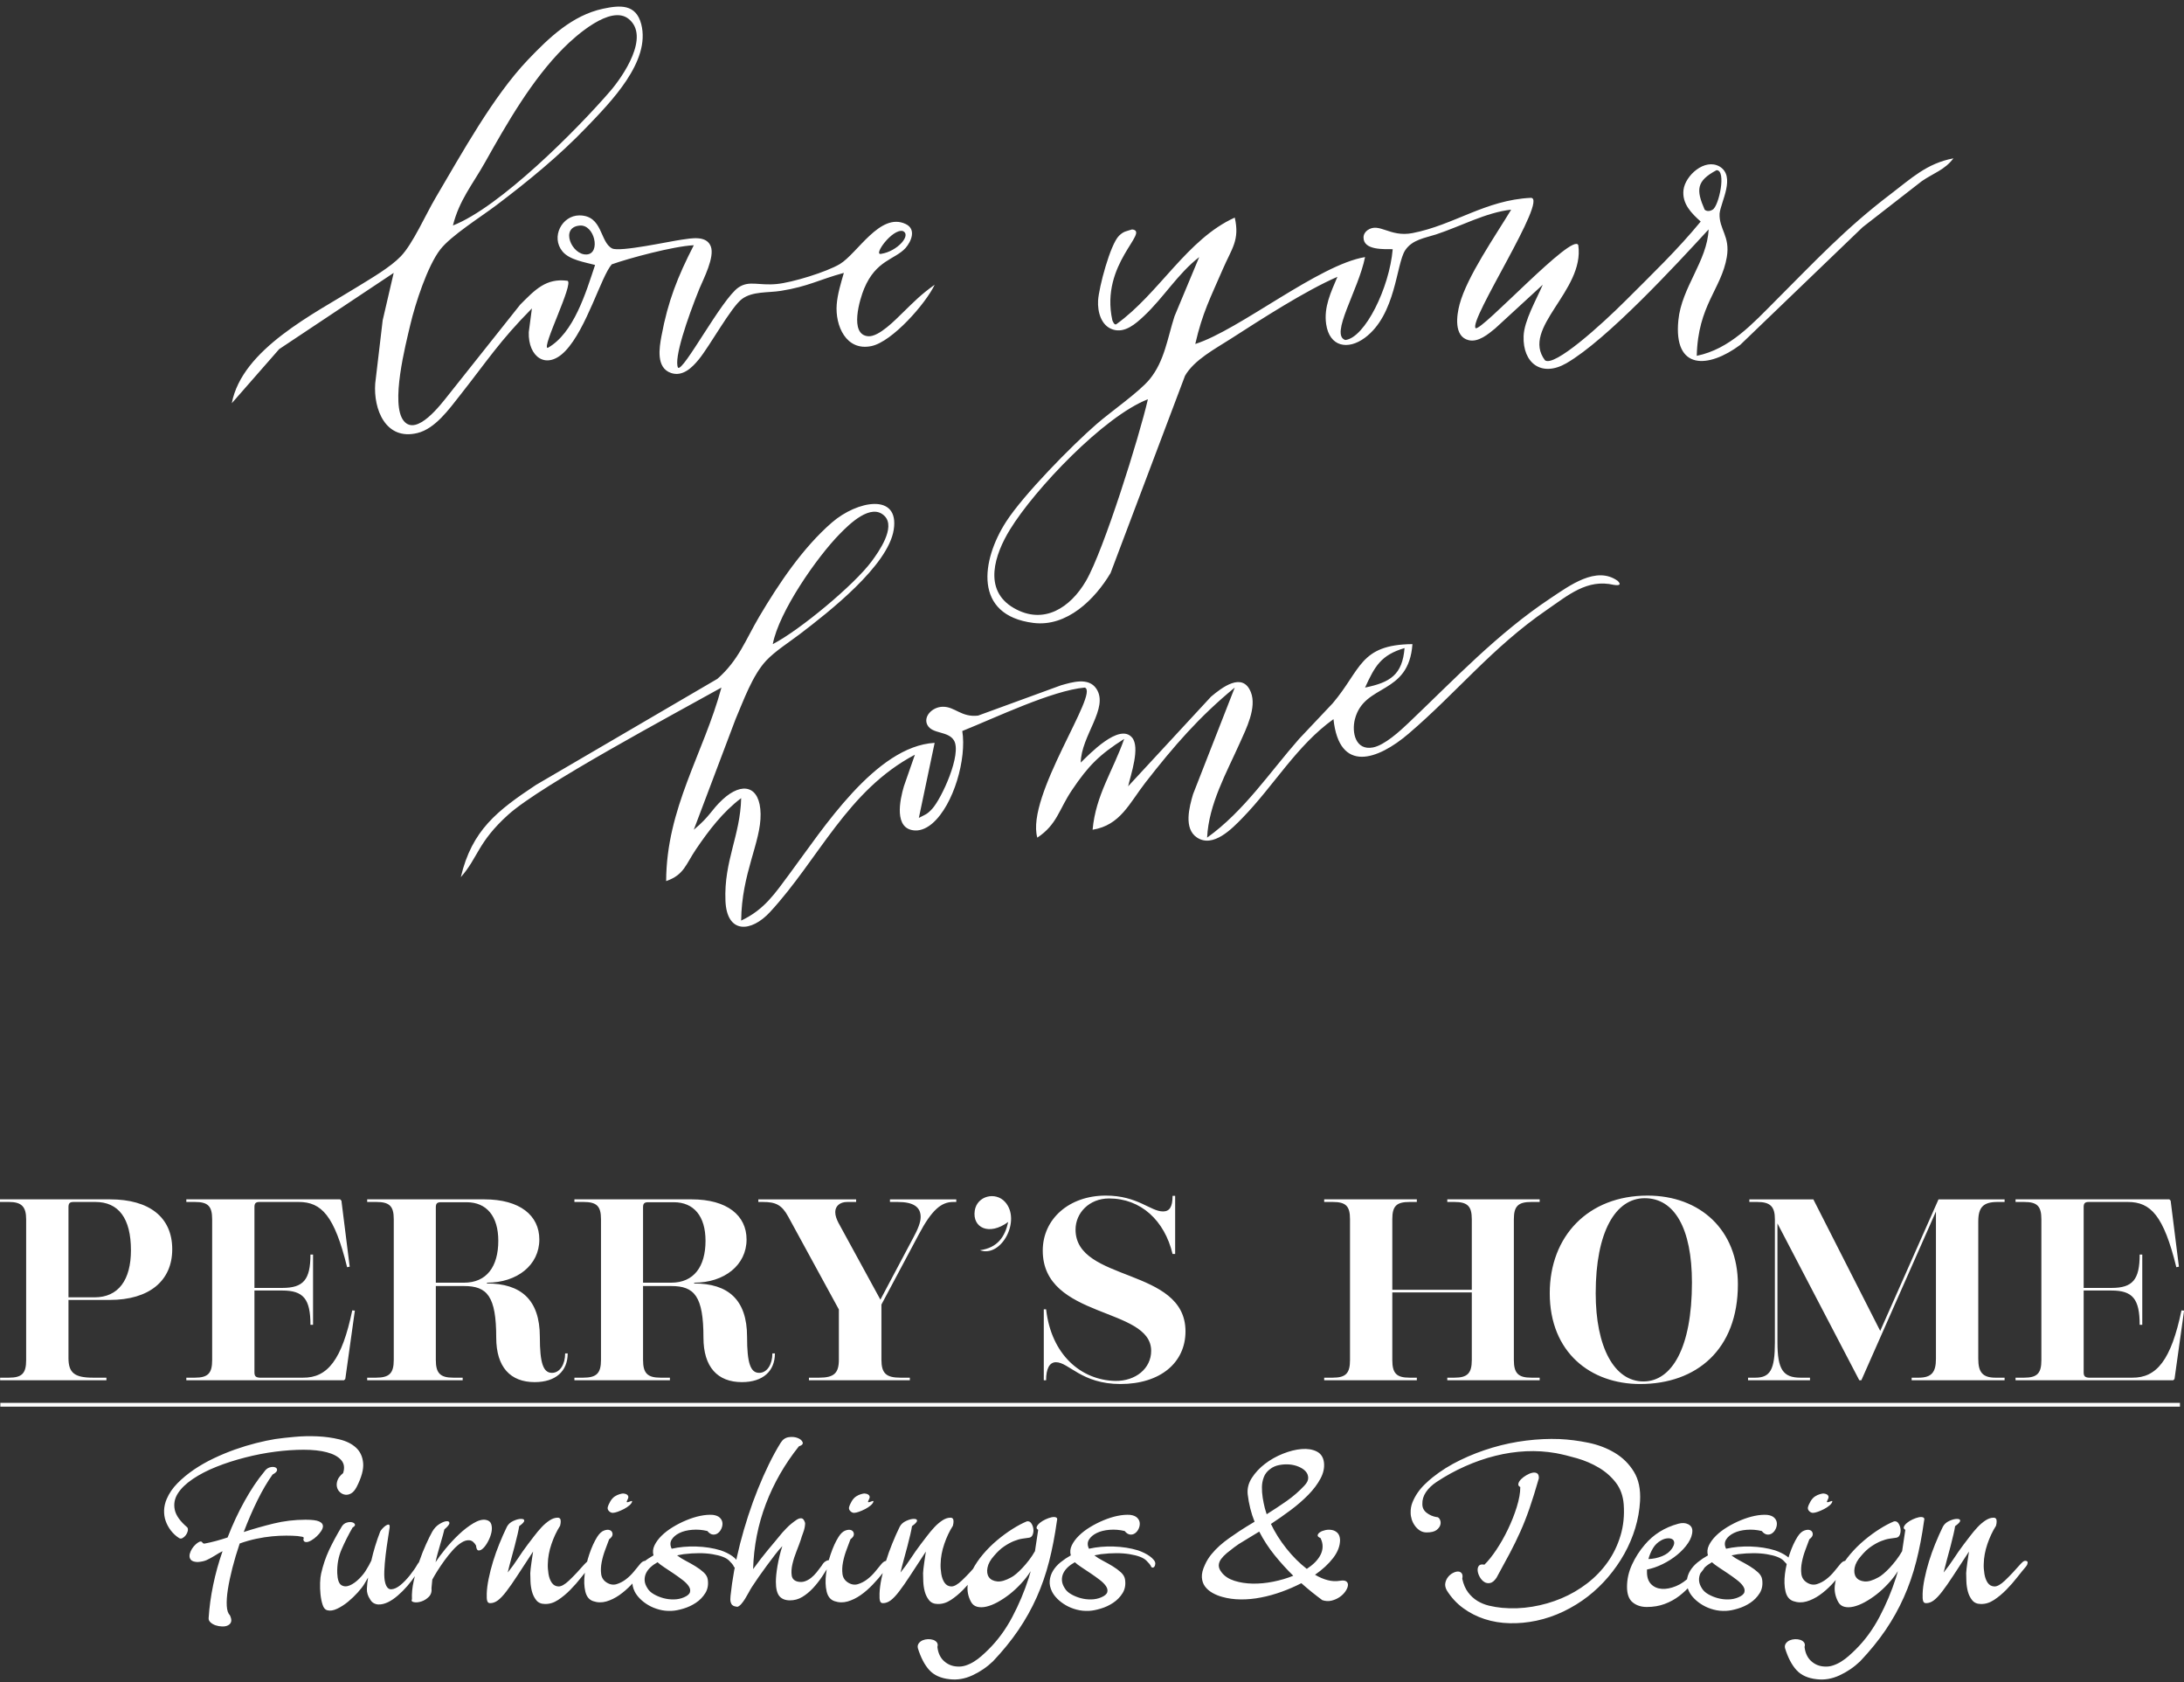 <?xml version="1.0" encoding="UTF-8" standalone="no"?>
<svg
   xmlns:dc="http://purl.org/dc/elements/1.1/"
   xmlns:cc="http://creativecommons.org/ns#"
   xmlns:rdf="http://www.w3.org/1999/02/22-rdf-syntax-ns#"
   xmlns:svg="http://www.w3.org/2000/svg"
   xmlns="http://www.w3.org/2000/svg"
   xmlns:sodipodi="http://sodipodi.sourceforge.net/DTD/sodipodi-0.dtd"
   xmlns:inkscape="http://www.inkscape.org/namespaces/inkscape"
   width="500"
   height="385"
   viewBox="0 0 400.05 308.039"
   id="svg2"
   version="1.1"
   inkscape:version="0.91 r13725"
   sodipodi:docname="logo.svg">
  <rect x="0" y="0" width="400.05" height="308.039" fill="#333333" stroke="none"/>
  <defs
     id="defs7" />
  <sodipodi:namedview
     pagecolor="#ffffff"
     bordercolor="#666666"
     borderopacity="1"
     objecttolerance="10"
     gridtolerance="10"
     guidetolerance="10"
     inkscape:pageopacity="0"
     inkscape:pageshadow="2"
     inkscape:window-width="1920"
     inkscape:window-height="1016"
     id="namedview5"
     showgrid="false"
     inkscape:zoom="2"
     inkscape:cx="254.61888"
     inkscape:cy="183.58399"
     inkscape:window-x="0"
     inkscape:window-y="27"
     inkscape:window-maximized="1"
     inkscape:current-layer="svg2"
     showguides="false"
     inkscape:snap-grids="true"
     units="px" />
  <path
     id="Path"
     style="fill:#ffffff;fill-opacity:1;stroke:none;stroke-opacity:1"
     d="m 37.868,285.702 c 0.431,-0.197 0.928,-0.469 1.494,-0.814 0.221,-0.145 0.449,-0.286 0.683,-0.421 0.235,-0.135 0.476,-0.266 0.721,-0.386 -0.714,2.043 -1.287,4.103 -1.718,6.184 -0.431,2.077 -0.707,4.099 -0.832,6.07 -0.024,0.297 0.093,0.559 0.352,0.794 0.259,0.235 0.573,0.411 0.942,0.535 0.369,0.124 0.766,0.193 1.184,0.204 0.414,0.014 0.77,-0.052 1.066,-0.204 0.297,-0.148 0.49,-0.369 0.576,-0.663 0.086,-0.297 0.007,-0.704 -0.242,-1.222 -0.321,-0.293 -0.507,-0.859 -0.556,-1.698 -0.048,-0.839 0.021,-1.843 0.204,-3.023 0.186,-1.184 0.466,-2.495 0.832,-3.93 0.369,-1.442 0.814,-2.926 1.332,-4.455 1.032,-0.366 2.043,-0.652 3.04,-0.863 1.001,-0.21 1.96,-0.362 2.885,-0.449 0.925,-0.086 1.784,-0.128 2.581,-0.128 0.804,0 1.498,0.024 2.088,0.076 0.369,0.052 0.652,0.093 0.845,0.128 0.2,0.038 0.297,0.117 0.297,0.238 0,0.052 -0.024,0.124 -0.069,0.221 0,0.345 0.183,0.518 0.549,0.518 0.248,0 0.552,-0.104 0.908,-0.314 0.359,-0.207 0.69,-0.459 0.997,-0.752 0.311,-0.293 0.573,-0.607 0.794,-0.939 0.221,-0.335 0.335,-0.638 0.335,-0.911 0,-0.366 -0.235,-0.656 -0.704,-0.863 -0.466,-0.214 -1.291,-0.317 -2.474,-0.317 -2.015,0 -3.972,0.235 -5.87,0.7 -1.894,0.466 -3.716,0.983 -5.462,1.553 0.763,-2.019 1.598,-3.955 2.505,-5.797 0.914,-1.846 1.839,-3.423 2.774,-4.727 0.542,-0.293 0.818,-0.566 0.828,-0.811 0.014,-0.248 -0.107,-0.421 -0.366,-0.518 -0.259,-0.1 -0.587,-0.093 -0.98,0.017 -0.393,0.11 -0.738,0.39 -1.035,0.832 -1.208,1.453 -2.388,3.213 -3.544,5.283 -1.156,2.067 -2.205,4.306 -3.137,6.719 -0.742,0.245 -1.456,0.459 -2.146,0.645 -0.687,0.183 -1.353,0.338 -1.991,0.459 -0.197,0.052 -0.349,0.004 -0.445,-0.145 -0.1,-0.148 -0.21,-0.221 -0.331,-0.221 -0.173,0 -0.376,0.086 -0.607,0.259 -0.235,0.173 -0.462,0.386 -0.687,0.645 -0.217,0.259 -0.404,0.545 -0.549,0.87 -0.148,0.321 -0.221,0.614 -0.221,0.883 0,0.297 0.104,0.549 0.311,0.756 0.21,0.207 0.597,0.324 1.166,0.349 0.687,-0.045 1.246,-0.166 1.677,-0.366 z m -5.856,-9.213 c -0.221,-1.046 -0.035,-2.036 0.556,-2.971 0.594,-0.935 1.508,-1.819 2.75,-2.657 1.242,-0.839 2.681,-1.584 4.317,-2.233 1.639,-0.656 3.396,-1.222 5.262,-1.698 1.874,-0.483 3.72,-0.839 5.545,-1.073 1.822,-0.235 3.554,-0.352 5.2,-0.352 1.653,0 3.061,0.155 4.227,0.462 1.173,0.307 2.039,0.776 2.605,1.404 0.569,0.625 0.694,1.432 0.373,2.416 -0.518,0.421 -0.859,0.852 -1.018,1.294 -0.159,0.442 -0.197,0.856 -0.11,1.239 0.086,0.383 0.269,0.701 0.552,0.959 0.283,0.255 0.604,0.411 0.959,0.459 0.359,0.052 0.721,-0.028 1.087,-0.238 0.373,-0.21 0.704,-0.6 1.004,-1.163 0.908,-1.774 1.308,-3.244 1.197,-4.41 -0.11,-1.173 -0.549,-2.108 -1.311,-2.809 -0.763,-0.704 -1.777,-1.204 -3.047,-1.511 -1.266,-0.307 -2.602,-0.493 -4.003,-0.556 -1.404,-0.066 -2.795,-0.035 -4.175,0.093 -1.377,0.121 -2.571,0.255 -3.578,0.404 -1.059,0.173 -2.222,0.418 -3.489,0.738 -1.27,0.321 -2.564,0.714 -3.882,1.18 -1.318,0.469 -2.623,1.011 -3.917,1.629 -1.291,0.614 -2.495,1.304 -3.616,2.064 -1.118,0.766 -2.115,1.591 -2.988,2.478 -0.873,0.883 -1.529,1.843 -1.974,2.878 -0.293,0.69 -0.455,1.38 -0.48,2.07 -0.024,0.687 0.072,1.346 0.293,1.974 0.221,0.625 0.542,1.211 0.959,1.753 0.421,0.542 0.914,0.997 1.484,1.363 0.193,0.128 0.407,0.128 0.638,0.007 0.235,-0.128 0.438,-0.307 0.611,-0.542 0.173,-0.231 0.29,-0.483 0.352,-0.752 0.062,-0.273 0.031,-0.497 -0.093,-0.669 -1.304,-1.108 -2.07,-2.184 -2.291,-3.23 z m 36.705,6.67 c -0.269,0.883 -0.504,1.767 -0.701,2.65 -0.173,0.345 -0.335,0.656 -0.48,0.928 l -0.373,0.625 c -0.293,0.545 -0.732,1.111 -1.311,1.701 -0.58,0.59 -1.163,1.011 -1.75,1.27 -0.59,0.259 -1.115,0.248 -1.57,-0.031 -0.459,-0.283 -0.711,-1.018 -0.759,-2.198 -0.048,-1.577 0.217,-3.026 0.797,-4.358 0.576,-1.329 1.249,-2.661 2.012,-3.989 0.369,-0.221 0.511,-0.421 0.424,-0.604 -0.086,-0.186 -0.273,-0.311 -0.556,-0.373 -0.283,-0.062 -0.604,-0.035 -0.959,0.076 -0.355,0.107 -0.645,0.335 -0.87,0.68 -0.935,1.553 -1.715,2.999 -2.343,4.338 -0.625,1.342 -1.111,2.778 -1.456,4.303 -0.1,0.418 -0.166,0.987 -0.19,1.701 -0.021,0.711 0.003,1.425 0.076,2.139 0.076,0.711 0.204,1.342 0.39,1.898 0.183,0.556 0.459,0.883 0.828,0.98 0.542,0.148 1.156,0.055 1.846,-0.28 0.69,-0.331 1.353,-0.759 1.995,-1.287 0.638,-0.531 1.228,-1.097 1.774,-1.701 0.542,-0.604 0.935,-1.111 1.18,-1.529 l 0.701,-1.184 c -0.121,0.714 -0.197,1.401 -0.221,2.067 -0.024,0.666 0.173,1.304 0.594,1.919 0.173,0.321 0.393,0.552 0.663,0.701 0.269,0.148 0.552,0.228 0.845,0.238 0.3,0.014 0.607,-0.021 0.928,-0.107 0.321,-0.086 0.628,-0.204 0.921,-0.352 0.542,-0.269 1.115,-0.663 1.715,-1.18 0.604,-0.518 1.184,-1.097 1.736,-1.736 0.552,-0.638 1.059,-1.301 1.515,-1.991 0.455,-0.69 0.807,-1.332 1.052,-1.922 0.121,-0.273 0.169,-0.462 0.145,-0.573 -0.021,-0.11 -0.076,-0.159 -0.162,-0.145 -0.086,0.01 -0.197,0.079 -0.331,0.204 -0.138,0.124 -0.255,0.269 -0.352,0.442 -0.345,0.614 -0.807,1.287 -1.387,2.012 -0.58,0.728 -1.163,1.332 -1.75,1.812 -0.594,0.48 -1.146,0.732 -1.663,0.756 -0.518,0.024 -0.887,-0.369 -1.111,-1.18 -0.145,-0.518 -0.204,-1.239 -0.166,-2.164 0.038,-0.925 0.121,-1.894 0.242,-2.916 0.124,-1.021 0.259,-1.995 0.407,-2.919 0.145,-0.921 0.259,-1.643 0.331,-2.16 0.024,-0.342 -0.041,-0.514 -0.204,-0.514 -0.159,0 -0.345,0.076 -0.556,0.221 -0.207,0.148 -0.411,0.335 -0.607,0.556 -0.197,0.221 -0.317,0.393 -0.369,0.514 -0.345,0.887 -0.652,1.777 -0.921,2.664 z m 13.603,-4.251 c -0.021,-0.245 -0.211,-0.352 -0.569,-0.311 -0.355,0.035 -0.787,0.214 -1.294,0.535 -0.504,0.317 -0.928,0.773 -1.273,1.363 -0.321,0.569 -0.701,1.339 -1.142,2.312 -0.442,0.97 -0.863,2.029 -1.256,3.175 -0.393,1.146 -0.728,2.319 -0.997,3.527 -0.273,1.208 -0.383,2.322 -0.331,3.354 -0.148,0.3 -0.024,0.483 0.366,0.556 0.397,0.076 0.845,0.035 1.349,-0.128 0.507,-0.159 0.963,-0.442 1.37,-0.849 0.407,-0.404 0.573,-0.952 0.497,-1.643 l 0.145,-1.515 c 0.221,-0.418 0.528,-0.942 0.921,-1.57 0.397,-0.628 0.832,-1.273 1.311,-1.936 0.48,-0.666 0.987,-1.291 1.515,-1.881 0.531,-0.594 1.063,-1.056 1.591,-1.387 0.528,-0.335 1.018,-0.476 1.477,-0.424 0.455,0.045 0.856,0.366 1.197,0.959 0.048,0.59 0.21,0.89 0.48,0.904 0.273,0.014 0.562,-0.135 0.866,-0.442 0.311,-0.307 0.604,-0.735 0.887,-1.277 0.283,-0.542 0.48,-1.084 0.594,-1.622 0.11,-0.542 0.097,-1.032 -0.038,-1.463 -0.135,-0.431 -0.459,-0.694 -0.977,-0.794 -0.642,-0.121 -1.404,0.083 -2.291,0.611 -0.887,0.528 -1.774,1.211 -2.661,2.05 -0.883,0.839 -1.708,1.722 -2.474,2.657 -0.763,0.935 -1.363,1.746 -1.805,2.436 0.097,-0.466 0.224,-0.994 0.383,-1.584 0.162,-0.594 0.328,-1.177 0.5,-1.756 0.173,-0.58 0.328,-1.115 0.462,-1.601 0.138,-0.493 0.228,-0.852 0.276,-1.073 0.638,-0.542 0.946,-0.935 0.921,-1.184 z m 9.162,3.785 c -0.445,1.094 -0.832,2.184 -1.166,3.268 -0.331,1.084 -0.6,2.136 -0.807,3.154 -0.21,1.021 -0.328,1.939 -0.352,2.75 -0.024,0.638 0.007,1.09 0.093,1.349 0.086,0.259 0.262,0.386 0.531,0.386 0.493,0 0.966,-0.173 1.425,-0.518 0.456,-0.342 0.973,-0.887 1.546,-1.639 0.58,-0.749 1.256,-1.722 2.032,-2.916 0.776,-1.194 1.732,-2.654 2.864,-4.379 -0.024,0.2 -0.069,0.476 -0.128,0.835 -0.062,0.359 -0.117,0.738 -0.169,1.146 -0.052,0.407 -0.1,0.794 -0.152,1.163 -0.045,0.366 -0.069,0.638 -0.069,0.811 0,0.369 0.014,0.873 0.038,1.515 0.024,0.638 0.117,1.26 0.276,1.863 0.162,0.6 0.424,1.128 0.79,1.587 0.369,0.455 0.901,0.683 1.591,0.683 0.811,0.024 1.615,-0.221 2.402,-0.738 0.787,-0.518 1.536,-1.139 2.246,-1.867 0.714,-0.725 1.38,-1.48 1.995,-2.271 0.618,-0.787 1.149,-1.439 1.591,-1.957 0.148,-0.173 0.238,-0.324 0.276,-0.459 0.038,-0.135 0.059,-0.242 0.059,-0.317 0,-0.145 -0.11,-0.245 -0.335,-0.297 -0.197,-0.024 -0.397,0.048 -0.594,0.221 -0.193,0.173 -0.438,0.428 -0.738,0.763 -0.293,0.331 -0.645,0.718 -1.049,1.163 -0.407,0.442 -0.894,0.935 -1.456,1.473 -0.787,0.742 -1.436,1.097 -1.943,1.073 -0.504,-0.024 -0.904,-0.245 -1.201,-0.663 -0.297,-0.421 -0.5,-0.963 -0.611,-1.629 -0.107,-0.666 -0.148,-1.28 -0.124,-1.846 0.024,-1.18 0.245,-2.388 0.666,-3.616 0.414,-1.232 0.942,-2.353 1.584,-3.361 0.076,-0.317 0.114,-0.566 0.114,-0.738 0.024,-0.49 -0.162,-0.738 -0.556,-0.738 -0.493,0 -0.99,0.169 -1.494,0.504 -0.504,0.331 -0.99,0.745 -1.46,1.249 -0.469,0.504 -0.918,1.039 -1.349,1.608 -0.428,0.562 -0.814,1.07 -1.159,1.515 -0.666,0.883 -1.277,1.753 -1.829,2.602 -0.552,0.852 -1.173,1.705 -1.863,2.564 0.173,-0.738 0.373,-1.529 0.607,-2.378 0.235,-0.852 0.455,-1.674 0.663,-2.46 0.21,-0.787 0.386,-1.505 0.535,-2.157 0.152,-0.652 0.248,-1.153 0.297,-1.498 0.614,-0.442 0.921,-0.773 0.921,-0.997 0.024,-0.221 -0.169,-0.331 -0.587,-0.331 -0.397,0 -0.866,0.124 -1.408,0.373 -0.538,0.245 -0.932,0.6 -1.177,1.07 -0.469,0.959 -0.925,1.988 -1.366,3.082 z m 20.27,-7.661 c -0.245,0.442 -0.39,0.776 -0.435,0.997 -0.052,0.269 0.028,0.511 0.235,0.718 0.21,0.207 0.438,0.314 0.687,0.314 0.221,0 0.525,-0.069 0.904,-0.2 0.38,-0.138 0.763,-0.304 1.146,-0.504 0.38,-0.197 0.711,-0.418 0.997,-0.663 0.283,-0.245 0.449,-0.476 0.493,-0.7 0.024,-0.097 -0.031,-0.128 -0.166,-0.093 -0.135,0.038 -0.273,0.086 -0.421,0.148 -0.148,0.062 -0.262,0.08 -0.352,0.059 -0.083,-0.024 -0.055,-0.176 0.093,-0.449 0.148,-0.269 0.197,-0.476 0.145,-0.625 -0.045,-0.148 -0.131,-0.255 -0.259,-0.328 -0.121,-0.076 -0.255,-0.128 -0.404,-0.152 -0.148,-0.024 -0.245,-0.038 -0.297,-0.038 -0.121,0 -0.331,0.041 -0.625,0.128 -0.297,0.086 -0.58,0.217 -0.852,0.39 -0.345,0.221 -0.642,0.552 -0.89,0.997 z m -3.799,9.583 c -0.418,1.242 -0.701,2.46 -0.849,3.654 -0.148,1.194 -0.11,2.257 0.11,3.192 0.221,0.935 0.701,1.525 1.442,1.774 0.787,0.269 1.587,0.286 2.402,0.055 0.811,-0.235 1.601,-0.621 2.378,-1.159 0.776,-0.542 1.518,-1.19 2.233,-1.943 0.714,-0.749 1.366,-1.508 1.96,-2.271 0.393,-0.49 0.638,-0.911 0.735,-1.256 0.1,-0.345 0.107,-0.576 0.021,-0.701 -0.086,-0.121 -0.245,-0.138 -0.48,-0.052 -0.235,0.083 -0.487,0.297 -0.756,0.642 -0.248,0.293 -0.587,0.707 -1.018,1.239 -0.428,0.528 -0.914,1.004 -1.456,1.422 -0.542,0.418 -1.121,0.721 -1.736,0.908 -0.614,0.183 -1.228,0.079 -1.843,-0.317 -0.569,-0.369 -0.897,-0.887 -0.983,-1.553 -0.086,-0.666 -0.055,-1.38 0.093,-2.143 0.145,-0.759 0.362,-1.515 0.645,-2.267 0.283,-0.752 0.524,-1.401 0.725,-1.943 0.442,-0.321 0.649,-0.645 0.625,-0.977 -0.028,-0.328 -0.179,-0.556 -0.466,-0.68 -0.28,-0.124 -0.642,-0.107 -1.087,0.055 -0.442,0.159 -0.859,0.545 -1.253,1.159 -0.542,0.863 -1.021,1.915 -1.442,3.161 z m 20.318,-7.002 c -0.839,0.173 -1.687,0.442 -2.55,0.801 -0.859,0.355 -1.684,0.773 -2.474,1.256 -0.787,0.476 -1.47,1.001 -2.05,1.567 -0.573,0.566 -1.011,1.156 -1.308,1.77 -0.297,0.614 -0.359,1.228 -0.186,1.843 -0.663,0.373 -1.287,0.79 -1.863,1.256 -0.58,0.469 -1.042,0.987 -1.387,1.553 -0.342,0.566 -0.545,1.177 -0.607,1.829 -0.062,0.652 0.079,1.322 0.424,2.012 0.224,0.442 0.552,0.88 0.983,1.311 0.431,0.431 0.939,0.818 1.529,1.163 0.59,0.345 1.249,0.614 1.974,0.807 0.725,0.197 1.494,0.273 2.309,0.228 0.594,-0.024 1.301,-0.162 2.126,-0.411 0.825,-0.245 1.587,-0.6 2.291,-1.073 0.701,-0.466 1.27,-1.056 1.712,-1.767 0.445,-0.714 0.59,-1.553 0.445,-2.512 -0.072,-0.466 -0.324,-0.897 -0.756,-1.291 -0.431,-0.393 -0.932,-0.766 -1.501,-1.111 -0.562,-0.345 -1.153,-0.676 -1.767,-0.997 -0.614,-0.317 -1.146,-0.652 -1.591,-0.997 l 1.187,-0.221 c 2.039,-0.242 3.806,-0.242 5.293,0.007 1.491,0.245 2.509,0.635 3.047,1.173 0.248,0.248 0.431,0.449 0.556,0.594 0.121,0.148 0.207,0.269 0.259,0.369 0,0.1 0.041,0.179 0.128,0.242 0.086,0.062 0.173,0.086 0.259,0.076 0.086,-0.014 0.173,-0.072 0.259,-0.169 0.086,-0.1 0.141,-0.273 0.169,-0.518 0.021,-0.221 -0.069,-0.456 -0.266,-0.7 -0.193,-0.248 -0.445,-0.48 -0.752,-0.701 -0.307,-0.221 -0.652,-0.424 -1.035,-0.611 -0.383,-0.183 -0.756,-0.338 -1.121,-0.462 -1.38,-0.418 -2.871,-0.649 -4.472,-0.7 -1.598,-0.048 -3.099,0.086 -4.5,0.404 -0.3,-0.614 -0.304,-1.166 -0.007,-1.66 0.297,-0.493 0.773,-0.897 1.422,-1.218 0.656,-0.321 1.435,-0.514 2.346,-0.587 0.908,-0.076 1.832,-0.004 2.771,0.221 0.321,0.39 0.652,0.607 0.994,0.645 0.345,0.038 0.652,-0.045 0.921,-0.242 0.273,-0.197 0.487,-0.466 0.645,-0.811 0.162,-0.345 0.231,-0.694 0.207,-1.049 -0.028,-0.359 -0.179,-0.683 -0.466,-0.966 -0.28,-0.283 -0.714,-0.462 -1.304,-0.535 -0.69,-0.048 -1.453,0.01 -2.291,0.183 z m -10.19,11.836 c -0.024,-0.456 0.055,-0.887 0.238,-1.294 0.186,-0.404 0.462,-0.78 0.832,-1.125 0.369,-0.345 0.801,-0.652 1.294,-0.925 0.293,0.273 0.711,0.587 1.256,0.945 0.542,0.355 1.094,0.725 1.66,1.104 0.566,0.383 1.108,0.77 1.622,1.166 0.518,0.39 0.908,0.78 1.166,1.163 0.259,0.383 0.335,0.749 0.235,1.104 -0.097,0.359 -0.466,0.673 -1.104,0.946 -0.566,0.245 -1.18,0.373 -1.843,0.383 -0.666,0.014 -1.315,-0.066 -1.943,-0.238 -0.625,-0.173 -1.204,-0.411 -1.736,-0.718 -0.528,-0.307 -0.914,-0.669 -1.159,-1.087 -0.321,-0.493 -0.493,-0.966 -0.518,-1.425 z m 22.764,-21.301 c -0.701,1.436 -1.373,2.95 -2.012,4.538 -0.642,1.591 -1.239,3.233 -1.791,4.935 -0.552,1.698 -1.046,3.389 -1.477,5.073 -0.431,1.687 -0.794,3.344 -1.09,4.966 -0.293,1.625 -0.514,3.164 -0.663,4.617 -0.052,0.466 -0.045,0.832 0.017,1.087 0.066,0.262 0.162,0.452 0.297,0.573 0.135,0.121 0.283,0.2 0.442,0.238 0.162,0.038 0.328,0.072 0.5,0.097 0.245,-0.076 0.483,-0.252 0.718,-0.524 0.235,-0.269 0.462,-0.58 0.683,-0.935 0.224,-0.359 0.438,-0.732 0.649,-1.121 0.207,-0.397 0.424,-0.766 0.645,-1.111 0.321,-0.493 0.721,-1.084 1.197,-1.774 0.483,-0.69 0.987,-1.391 1.515,-2.105 0.531,-0.714 1.039,-1.391 1.532,-2.032 0.493,-0.638 0.925,-1.142 1.294,-1.515 -0.197,0.594 -0.369,1.204 -0.518,1.832 -0.148,0.628 -0.273,1.228 -0.373,1.808 -0.097,0.58 -0.169,1.115 -0.221,1.605 -0.045,0.493 -0.069,0.925 -0.069,1.291 0,1.232 0.214,2.108 0.645,2.626 0.431,0.514 1.077,0.77 1.936,0.77 0.814,0 1.567,-0.207 2.257,-0.625 0.69,-0.418 1.332,-0.945 1.932,-1.584 0.604,-0.645 1.166,-1.353 1.684,-2.126 0.518,-0.776 0.997,-1.522 1.439,-2.236 0.121,-0.273 0.152,-0.473 0.093,-0.604 -0.062,-0.138 -0.179,-0.197 -0.352,-0.186 -0.173,0.014 -0.376,0.1 -0.607,0.259 -0.235,0.162 -0.438,0.4 -0.611,0.718 -0.321,0.442 -0.642,0.863 -0.959,1.256 -0.321,0.393 -0.659,0.732 -1.015,1.014 -0.355,0.283 -0.738,0.493 -1.142,0.631 -0.407,0.135 -0.835,0.152 -1.277,0.055 -0.666,-0.152 -1.042,-0.535 -1.128,-1.149 -0.086,-0.614 -0.038,-1.318 0.145,-2.105 0.186,-0.787 0.442,-1.577 0.763,-2.378 0.317,-0.801 0.566,-1.46 0.738,-1.977 0.121,-0.421 0.28,-0.897 0.48,-1.425 0.197,-0.528 0.307,-1.049 0.335,-1.567 0,-0.197 -0.076,-0.418 -0.224,-0.666 -0.148,-0.245 -0.345,-0.355 -0.59,-0.331 -0.221,0 -0.48,0.097 -0.776,0.293 -0.297,0.2 -0.604,0.428 -0.925,0.687 -0.321,0.259 -0.628,0.542 -0.921,0.852 -0.293,0.304 -0.542,0.569 -0.738,0.787 -0.518,0.645 -0.987,1.211 -1.408,1.705 -0.418,0.487 -0.828,0.98 -1.232,1.47 -0.407,0.493 -0.828,1.018 -1.26,1.574 -0.428,0.556 -0.911,1.201 -1.453,1.936 0.121,-4.182 0.901,-8.164 2.34,-11.943 1.439,-3.779 3.454,-7.295 6.042,-10.539 0.59,-0.197 0.818,-0.455 0.68,-0.776 -0.135,-0.321 -0.435,-0.573 -0.904,-0.756 -0.469,-0.186 -1.011,-0.238 -1.625,-0.152 -0.614,0.086 -1.108,0.424 -1.477,1.015 -0.735,1.184 -1.456,2.495 -2.16,3.937 z m 15.111,6.884 c -0.245,0.442 -0.39,0.776 -0.435,0.997 -0.052,0.269 0.028,0.511 0.238,0.718 0.207,0.207 0.435,0.314 0.683,0.314 0.221,0 0.525,-0.069 0.904,-0.2 0.383,-0.138 0.763,-0.304 1.146,-0.504 0.38,-0.197 0.711,-0.418 0.997,-0.663 0.283,-0.245 0.449,-0.476 0.497,-0.7 0.024,-0.097 -0.031,-0.128 -0.169,-0.093 -0.135,0.038 -0.273,0.086 -0.421,0.148 -0.148,0.062 -0.262,0.08 -0.349,0.059 -0.086,-0.024 -0.059,-0.176 0.09,-0.449 0.148,-0.269 0.197,-0.476 0.145,-0.625 -0.045,-0.148 -0.131,-0.255 -0.259,-0.328 -0.121,-0.076 -0.255,-0.128 -0.404,-0.152 -0.148,-0.024 -0.245,-0.038 -0.297,-0.038 -0.121,0 -0.331,0.041 -0.625,0.128 -0.297,0.086 -0.58,0.217 -0.852,0.39 -0.345,0.221 -0.642,0.552 -0.89,0.997 z m -3.799,9.583 c -0.418,1.242 -0.701,2.46 -0.849,3.654 -0.145,1.194 -0.11,2.257 0.11,3.192 0.221,0.935 0.704,1.525 1.442,1.774 0.79,0.269 1.587,0.286 2.402,0.055 0.811,-0.235 1.605,-0.621 2.378,-1.159 0.776,-0.542 1.518,-1.19 2.233,-1.943 0.714,-0.749 1.37,-1.508 1.96,-2.271 0.393,-0.49 0.638,-0.911 0.735,-1.256 0.1,-0.345 0.107,-0.576 0.021,-0.701 -0.086,-0.121 -0.245,-0.138 -0.48,-0.052 -0.235,0.083 -0.483,0.297 -0.756,0.642 -0.245,0.293 -0.587,0.707 -1.018,1.239 -0.428,0.528 -0.914,1.004 -1.456,1.422 -0.542,0.418 -1.121,0.721 -1.736,0.908 -0.614,0.183 -1.228,0.079 -1.843,-0.317 -0.569,-0.369 -0.897,-0.887 -0.983,-1.553 -0.086,-0.666 -0.055,-1.38 0.093,-2.143 0.145,-0.759 0.362,-1.515 0.645,-2.267 0.283,-0.752 0.525,-1.401 0.725,-1.943 0.442,-0.321 0.649,-0.645 0.625,-0.977 -0.024,-0.328 -0.179,-0.556 -0.462,-0.68 -0.283,-0.124 -0.645,-0.107 -1.09,0.055 -0.442,0.159 -0.859,0.545 -1.249,1.159 -0.545,0.863 -1.025,1.915 -1.446,3.161 z m 11.274,-1.922 c -0.445,1.094 -0.832,2.184 -1.166,3.268 -0.331,1.084 -0.6,2.136 -0.807,3.154 -0.21,1.021 -0.328,1.939 -0.352,2.75 -0.024,0.638 0.007,1.09 0.093,1.349 0.086,0.259 0.262,0.386 0.531,0.386 0.493,0 0.966,-0.173 1.425,-0.518 0.456,-0.342 0.973,-0.887 1.546,-1.639 0.58,-0.749 1.256,-1.722 2.032,-2.916 0.776,-1.194 1.732,-2.654 2.864,-4.379 -0.024,0.2 -0.069,0.476 -0.128,0.835 -0.062,0.359 -0.117,0.738 -0.169,1.146 -0.052,0.407 -0.1,0.794 -0.152,1.163 -0.045,0.366 -0.069,0.638 -0.069,0.811 0,0.369 0.014,0.873 0.038,1.515 0.024,0.638 0.117,1.26 0.276,1.863 0.162,0.6 0.424,1.128 0.79,1.587 0.369,0.455 0.901,0.683 1.591,0.683 0.811,0.024 1.615,-0.221 2.402,-0.738 0.787,-0.518 1.536,-1.139 2.246,-1.867 0.714,-0.725 1.38,-1.48 1.995,-2.271 0.618,-0.787 1.149,-1.439 1.591,-1.957 0.148,-0.173 0.238,-0.324 0.276,-0.459 0.038,-0.135 0.059,-0.242 0.059,-0.317 0,-0.145 -0.11,-0.245 -0.335,-0.297 -0.197,-0.024 -0.397,0.048 -0.594,0.221 -0.193,0.173 -0.438,0.428 -0.738,0.763 -0.293,0.331 -0.645,0.718 -1.049,1.163 -0.407,0.442 -0.894,0.935 -1.456,1.473 -0.787,0.742 -1.435,1.097 -1.943,1.073 -0.504,-0.024 -0.904,-0.245 -1.201,-0.663 -0.297,-0.421 -0.5,-0.963 -0.611,-1.629 -0.107,-0.666 -0.148,-1.28 -0.124,-1.846 0.024,-1.18 0.245,-2.388 0.666,-3.616 0.414,-1.232 0.942,-2.353 1.584,-3.361 0.076,-0.317 0.114,-0.566 0.114,-0.738 0.024,-0.49 -0.162,-0.738 -0.556,-0.738 -0.493,0 -0.99,0.169 -1.494,0.504 -0.504,0.331 -0.99,0.745 -1.46,1.249 -0.469,0.504 -0.918,1.039 -1.349,1.608 -0.428,0.562 -0.814,1.07 -1.159,1.515 -0.666,0.883 -1.277,1.753 -1.829,2.602 -0.552,0.852 -1.173,1.705 -1.863,2.564 0.173,-0.738 0.373,-1.529 0.607,-2.378 0.235,-0.852 0.456,-1.674 0.663,-2.46 0.21,-0.787 0.386,-1.505 0.535,-2.157 0.152,-0.652 0.248,-1.153 0.297,-1.498 0.614,-0.442 0.921,-0.773 0.921,-0.997 0.024,-0.221 -0.169,-0.331 -0.587,-0.331 -0.397,0 -0.866,0.124 -1.408,0.373 -0.538,0.245 -0.932,0.6 -1.177,1.07 -0.469,0.959 -0.925,1.988 -1.366,3.082 z m 26.146,1.387 c -0.321,0.566 -0.683,1.111 -1.087,1.639 -0.407,0.528 -0.807,1.004 -1.204,1.422 -0.39,0.418 -0.773,0.783 -1.142,1.09 -0.369,0.311 -0.676,0.525 -0.921,0.645 -1.011,0.566 -1.867,0.814 -2.567,0.742 -0.701,-0.076 -1.208,-0.335 -1.515,-0.776 -0.311,-0.445 -0.397,-1.021 -0.259,-1.739 0.135,-0.714 0.535,-1.439 1.201,-2.177 0.618,-0.735 1.235,-1.311 1.863,-1.729 0.628,-0.421 1.218,-0.742 1.774,-0.966 0.552,-0.224 1.066,-0.369 1.546,-0.442 0.48,-0.076 0.908,-0.138 1.277,-0.183 0.293,-0.052 0.504,-0.242 0.628,-0.573 0.124,-0.335 0.162,-0.683 0.11,-1.052 -0.048,-0.369 -0.173,-0.7 -0.369,-0.997 -0.197,-0.297 -0.466,-0.421 -0.811,-0.369 -0.787,0.317 -1.66,0.78 -2.619,1.384 -0.959,0.604 -1.901,1.294 -2.826,2.07 -0.925,0.773 -1.781,1.622 -2.567,2.547 -0.787,0.925 -1.432,1.874 -1.939,2.847 -0.504,0.97 -0.807,1.953 -0.908,2.947 -0.097,0.997 0.1,1.963 0.594,2.902 0.248,0.487 0.625,0.801 1.128,0.939 0.5,0.135 1.073,0.131 1.715,-0.017 0.638,-0.148 1.322,-0.418 2.046,-0.814 0.728,-0.397 1.453,-0.876 2.181,-1.439 0.725,-0.569 1.425,-1.215 2.101,-1.943 0.68,-0.725 1.277,-1.494 1.794,-2.305 l -0.369,1.256 c -0.79,2.46 -1.791,4.841 -3.009,7.143 -1.222,2.305 -2.678,4.293 -4.376,5.963 -0.369,0.369 -0.776,0.752 -1.218,1.142 -0.442,0.397 -0.908,0.745 -1.401,1.052 -0.493,0.311 -1.004,0.552 -1.536,0.725 -0.528,0.173 -1.063,0.231 -1.601,0.186 -0.914,-0.052 -1.708,-0.386 -2.384,-1.001 -0.676,-0.618 -1.077,-1.477 -1.201,-2.585 0.1,-0.321 0.072,-0.59 -0.086,-0.814 -0.162,-0.217 -0.39,-0.38 -0.687,-0.48 -0.297,-0.097 -0.618,-0.138 -0.959,-0.128 -0.345,0.014 -0.666,0.079 -0.959,0.204 -0.297,0.124 -0.538,0.311 -0.721,0.556 -0.186,0.248 -0.242,0.542 -0.169,0.883 0.545,1.75 1.246,3.092 2.108,4.027 0.859,0.935 2.091,1.491 3.689,1.663 1.404,0.173 2.802,-0.062 4.189,-0.704 1.391,-0.638 2.654,-1.501 3.785,-2.581 1.794,-1.898 3.347,-3.806 4.652,-5.725 1.304,-1.922 2.419,-3.917 3.344,-5.987 0.925,-2.067 1.68,-4.248 2.271,-6.549 0.587,-2.302 1.07,-4.793 1.439,-7.478 0.1,-0.321 0.045,-0.525 -0.166,-0.611 -0.21,-0.086 -0.487,-0.09 -0.832,-0.017 -0.345,0.076 -0.718,0.207 -1.111,0.39 -0.393,0.183 -0.732,0.393 -1.015,0.625 -0.28,0.235 -0.469,0.469 -0.569,0.707 -0.097,0.235 -0.014,0.424 0.259,0.573 l -0.59,3.913 z m 15.131,-6.467 c -0.839,0.173 -1.687,0.442 -2.55,0.801 -0.863,0.355 -1.687,0.773 -2.478,1.256 -0.787,0.476 -1.47,1.001 -2.046,1.567 -0.576,0.566 -1.014,1.156 -1.311,1.77 -0.297,0.614 -0.355,1.228 -0.183,1.843 -0.666,0.373 -1.287,0.79 -1.867,1.256 -0.58,0.469 -1.039,0.987 -1.384,1.553 -0.345,0.566 -0.545,1.177 -0.611,1.829 -0.062,0.652 0.083,1.322 0.428,2.012 0.221,0.442 0.549,0.88 0.98,1.311 0.431,0.431 0.942,0.818 1.532,1.163 0.587,0.345 1.246,0.614 1.974,0.807 0.725,0.197 1.494,0.273 2.305,0.228 0.594,-0.024 1.301,-0.162 2.126,-0.411 0.825,-0.245 1.591,-0.6 2.291,-1.073 0.701,-0.466 1.273,-1.056 1.715,-1.767 0.442,-0.714 0.59,-1.553 0.442,-2.512 -0.072,-0.466 -0.324,-0.897 -0.756,-1.291 -0.431,-0.393 -0.932,-0.766 -1.498,-1.111 -0.566,-0.345 -1.156,-0.676 -1.77,-0.997 -0.614,-0.317 -1.146,-0.652 -1.591,-0.997 l 1.187,-0.221 c 2.043,-0.242 3.806,-0.242 5.297,0.007 1.491,0.245 2.505,0.635 3.044,1.173 0.248,0.248 0.435,0.449 0.556,0.594 0.121,0.148 0.207,0.269 0.259,0.369 0,0.1 0.045,0.179 0.131,0.242 0.086,0.062 0.173,0.086 0.259,0.076 0.086,-0.014 0.173,-0.072 0.259,-0.169 0.086,-0.1 0.141,-0.273 0.166,-0.518 0.021,-0.221 -0.066,-0.456 -0.262,-0.7 -0.197,-0.248 -0.449,-0.48 -0.756,-0.701 -0.307,-0.221 -0.652,-0.424 -1.035,-0.611 -0.383,-0.183 -0.756,-0.338 -1.121,-0.462 -1.38,-0.418 -2.871,-0.649 -4.469,-0.7 -1.601,-0.048 -3.102,0.086 -4.503,0.404 -0.3,-0.614 -0.3,-1.166 -0.007,-1.66 0.3,-0.493 0.773,-0.897 1.425,-1.218 0.652,-0.321 1.435,-0.514 2.346,-0.587 0.908,-0.076 1.832,-0.004 2.771,0.221 0.317,0.39 0.649,0.607 0.99,0.645 0.345,0.038 0.652,-0.045 0.921,-0.242 0.273,-0.197 0.49,-0.466 0.649,-0.811 0.162,-0.345 0.228,-0.694 0.204,-1.049 -0.024,-0.359 -0.179,-0.683 -0.462,-0.966 -0.28,-0.283 -0.718,-0.462 -1.304,-0.535 -0.69,-0.048 -1.456,0.01 -2.291,0.183 z m -10.19,11.836 c -0.028,-0.456 0.052,-0.887 0.235,-1.294 0.186,-0.404 0.466,-0.78 0.832,-1.125 0.369,-0.345 0.801,-0.652 1.294,-0.925 0.293,0.273 0.714,0.587 1.256,0.945 0.542,0.355 1.097,0.725 1.66,1.104 0.569,0.383 1.108,0.77 1.625,1.166 0.518,0.39 0.904,0.78 1.163,1.163 0.259,0.383 0.338,0.749 0.238,1.104 -0.097,0.359 -0.466,0.673 -1.104,0.946 -0.566,0.245 -1.18,0.373 -1.846,0.383 -0.666,0.014 -1.311,-0.066 -1.939,-0.238 -0.628,-0.173 -1.208,-0.411 -1.736,-0.718 -0.531,-0.307 -0.918,-0.669 -1.159,-1.087 -0.321,-0.493 -0.493,-0.966 -0.518,-1.425 z m 48.69,-0.055 c -0.763,-0.197 -1.539,-0.528 -2.329,-0.997 1.38,-0.959 2.488,-1.984 3.327,-3.081 0.835,-1.097 1.256,-2.198 1.256,-3.306 -0.028,-0.562 -0.183,-0.987 -0.466,-1.273 -0.283,-0.283 -0.621,-0.459 -1.018,-0.535 -0.393,-0.072 -0.79,-0.069 -1.197,0.017 -0.407,0.086 -0.738,0.217 -0.997,0.39 -0.259,0.173 -0.4,0.359 -0.424,0.556 -0.021,0.193 0.152,0.362 0.518,0.511 0.273,0.542 0.4,1.073 0.386,1.591 -0.01,0.518 -0.138,1.018 -0.386,1.498 -0.245,0.48 -0.583,0.935 -1.014,1.367 -0.431,0.428 -0.932,0.825 -1.494,1.194 -1.329,-1.028 -2.574,-2.271 -3.73,-3.723 -1.159,-1.456 -2.105,-2.957 -2.84,-4.507 1.201,-0.79 2.416,-1.636 3.634,-2.547 1.218,-0.911 2.291,-1.85 3.23,-2.809 0.935,-0.959 1.677,-1.943 2.215,-2.954 0.542,-1.011 0.752,-2.005 0.631,-2.988 -0.128,-0.939 -0.573,-1.598 -1.332,-1.977 -0.763,-0.38 -1.681,-0.528 -2.75,-0.442 -1.073,0.086 -2.212,0.369 -3.42,0.849 -1.204,0.48 -2.298,1.094 -3.282,1.846 -0.987,0.752 -1.794,1.615 -2.422,2.588 -0.625,0.97 -0.876,1.984 -0.756,3.04 0.1,0.863 0.255,1.715 0.466,2.55 0.207,0.839 0.469,1.649 0.79,2.436 -0.493,0.297 -0.973,0.587 -1.439,0.87 -0.466,0.28 -0.921,0.569 -1.363,0.866 -0.618,0.421 -1.235,0.842 -1.85,1.273 -0.614,0.431 -1.201,0.894 -1.753,1.387 -0.552,0.493 -1.066,1.028 -1.532,1.605 -0.466,0.576 -0.849,1.197 -1.146,1.863 -0.421,0.887 -0.611,1.656 -0.573,2.312 0.038,0.649 0.228,1.211 0.573,1.677 0.345,0.466 0.797,0.859 1.363,1.18 0.566,0.321 1.17,0.566 1.812,0.738 1.035,0.293 2.153,0.449 3.358,0.459 1.208,0.014 2.443,-0.104 3.71,-0.352 1.27,-0.242 2.529,-0.594 3.785,-1.046 1.26,-0.456 2.467,-0.98 3.623,-1.574 0.638,0.569 1.28,1.111 1.919,1.629 0.642,0.514 1.28,1.004 1.922,1.477 0.587,0.193 1.153,0.221 1.698,0.086 0.542,-0.135 1.025,-0.349 1.456,-0.642 0.431,-0.293 0.78,-0.631 1.049,-1.015 0.273,-0.383 0.435,-0.742 0.48,-1.073 0.052,-0.335 -0.041,-0.594 -0.273,-0.776 -0.235,-0.183 -0.635,-0.224 -1.197,-0.128 -0.718,0.121 -1.456,0.086 -2.215,-0.11 z m -9.748,-4.596 c 1.08,1.339 2.226,2.602 3.433,3.785 -1.159,0.466 -2.388,0.828 -3.692,1.087 -1.304,0.259 -2.56,0.376 -3.768,0.352 -1.208,-0.024 -2.312,-0.197 -3.323,-0.518 -1.011,-0.321 -1.784,-0.825 -2.322,-1.515 -0.373,-0.466 -0.552,-0.904 -0.542,-1.311 0.014,-0.407 0.159,-0.794 0.428,-1.159 0.273,-0.369 0.621,-0.732 1.049,-1.09 0.431,-0.355 0.894,-0.721 1.387,-1.087 0.442,-0.345 1.063,-0.752 1.867,-1.218 0.801,-0.473 1.694,-1.015 2.678,-1.629 0.787,1.529 1.722,2.961 2.805,4.303 z m 2.233,-9.91 c -1.194,0.835 -2.419,1.643 -3.672,2.429 -0.052,-0.193 -0.107,-0.376 -0.169,-0.549 -0.062,-0.173 -0.117,-0.355 -0.166,-0.556 -0.148,-0.59 -0.28,-1.222 -0.39,-1.898 -0.107,-0.68 -0.155,-1.339 -0.145,-1.977 0.01,-0.638 0.128,-1.249 0.352,-1.829 0.221,-0.58 0.604,-1.066 1.142,-1.46 0.466,-0.369 1.015,-0.611 1.643,-0.735 0.628,-0.124 1.256,-0.162 1.884,-0.114 0.628,0.052 1.211,0.193 1.75,0.428 0.545,0.235 0.963,0.521 1.26,0.866 0.297,0.345 0.445,0.738 0.445,1.184 0,0.442 -0.235,0.908 -0.704,1.401 -0.963,1.035 -2.039,1.97 -3.23,2.809 z m 61.133,6.367 c -0.538,1.784 -1.325,3.402 -2.36,4.852 -1.035,1.453 -2.274,2.74 -3.727,3.861 -1.453,1.118 -3.03,2.036 -4.727,2.75 -1.698,0.714 -3.475,1.225 -5.335,1.532 -1.857,0.307 -3.71,0.376 -5.559,0.204 -0.787,-0.076 -1.567,-0.204 -2.343,-0.386 -0.776,-0.186 -1.487,-0.473 -2.143,-0.87 -0.649,-0.397 -1.222,-0.918 -1.715,-1.57 -0.49,-0.652 -0.849,-1.484 -1.07,-2.488 0.097,-0.469 0.059,-0.807 -0.114,-1.015 -0.169,-0.214 -0.397,-0.317 -0.68,-0.317 -0.286,0 -0.6,0.093 -0.945,0.28 -0.345,0.183 -0.642,0.435 -0.887,0.756 -0.245,0.321 -0.407,0.683 -0.48,1.087 -0.076,0.407 0.014,0.845 0.262,1.311 0.811,1.304 1.815,2.395 3.009,3.268 1.194,0.873 2.509,1.542 3.948,2.012 1.439,0.466 2.968,0.718 4.576,0.752 1.615,0.041 3.247,-0.114 4.897,-0.459 1.722,-0.369 3.378,-0.935 4.966,-1.698 1.587,-0.763 3.064,-1.67 4.431,-2.726 1.366,-1.059 2.616,-2.257 3.747,-3.585 1.135,-1.332 2.119,-2.747 2.957,-4.244 0.835,-1.501 1.501,-3.064 1.995,-4.69 0.49,-1.625 0.787,-3.275 0.883,-4.952 0.121,-2.164 -0.252,-3.958 -1.128,-5.387 -0.873,-1.429 -2.036,-2.581 -3.485,-3.454 -1.456,-0.873 -3.078,-1.494 -4.876,-1.86 -1.798,-0.369 -3.558,-0.594 -5.28,-0.669 -1.943,-0.076 -3.968,0.017 -6.077,0.276 -2.101,0.259 -4.168,0.69 -6.198,1.294 -2.032,0.604 -3.989,1.36 -5.873,2.274 -1.884,0.911 -3.578,1.967 -5.079,3.171 -0.466,0.369 -0.946,0.797 -1.439,1.277 -0.493,0.48 -0.932,0.994 -1.311,1.546 -0.38,0.556 -0.694,1.139 -0.942,1.753 -0.245,0.614 -0.355,1.256 -0.331,1.922 0,0.393 0.069,0.801 0.2,1.222 0.138,0.418 0.335,0.804 0.594,1.159 0.259,0.355 0.566,0.645 0.921,0.87 0.359,0.224 0.763,0.335 1.204,0.335 0.835,0 1.446,-0.148 1.829,-0.445 0.38,-0.297 0.614,-0.625 0.701,-0.98 0.086,-0.355 0.048,-0.68 -0.114,-0.977 -0.159,-0.297 -0.362,-0.435 -0.611,-0.411 -0.687,-0.121 -1.287,-0.383 -1.805,-0.79 -0.518,-0.407 -0.776,-0.928 -0.776,-1.57 -0.028,-0.787 0.193,-1.525 0.663,-2.215 0.466,-0.69 1.108,-1.304 1.919,-1.843 1.674,-1.111 3.423,-2.07 5.249,-2.881 1.822,-0.811 3.665,-1.453 5.535,-1.919 1.874,-0.469 3.744,-0.749 5.614,-0.835 1.867,-0.086 3.699,0.031 5.5,0.349 1.18,0.224 2.474,0.538 3.875,0.946 1.404,0.407 2.723,0.973 3.951,1.698 1.232,0.725 2.274,1.639 3.123,2.733 0.849,1.094 1.332,2.429 1.456,4.006 0.145,2.043 -0.052,3.958 -0.594,5.742 z m -18.996,-5.262 c -0.428,1.377 -0.97,2.743 -1.622,4.099 -0.652,1.356 -1.363,2.612 -2.139,3.768 -0.776,1.153 -1.498,2.05 -2.164,2.692 -0.493,-0.1 -0.828,-0.031 -1.015,0.204 -0.183,0.235 -0.255,0.535 -0.221,0.904 0.035,0.369 0.166,0.749 0.383,1.146 0.224,0.393 0.493,0.697 0.814,0.904 0.321,0.21 0.676,0.28 1.073,0.204 0.397,-0.072 0.79,-0.393 1.18,-0.963 0.935,-1.698 1.75,-3.199 2.44,-4.503 0.69,-1.304 1.329,-2.616 1.919,-3.93 0.594,-1.318 1.153,-2.74 1.68,-4.265 0.528,-1.525 1.101,-3.361 1.715,-5.504 0.024,-0.466 -0.08,-0.773 -0.311,-0.921 -0.235,-0.148 -0.525,-0.183 -0.87,-0.11 -0.345,0.072 -0.707,0.221 -1.09,0.445 -0.38,0.217 -0.707,0.466 -0.98,0.738 -0.269,0.269 -0.435,0.542 -0.497,0.814 -0.062,0.269 0.055,0.476 0.352,0.625 0,1.056 -0.217,2.274 -0.649,3.654 z m 23.855,11.446 c 0.908,-0.173 1.857,-0.497 2.84,-0.977 0.983,-0.48 1.884,-1.052 2.695,-1.718 0.814,-0.666 1.48,-1.387 1.998,-2.16 0.518,-0.78 0.776,-1.522 0.776,-2.233 0,-0.542 -0.255,-0.946 -0.763,-1.204 -0.504,-0.259 -1.111,-0.286 -1.825,-0.09 -2.512,0.69 -4.551,1.97 -6.125,3.837 -0.939,1.087 -1.715,2.295 -2.329,3.623 -0.614,1.325 -0.925,2.695 -0.925,4.099 0,1.325 0.345,2.271 1.032,2.836 0.69,0.566 1.553,0.849 2.588,0.849 1.208,0 2.302,-0.186 3.282,-0.556 0.987,-0.366 1.884,-0.863 2.698,-1.487 0.811,-0.628 1.567,-1.353 2.271,-2.177 0.7,-0.828 1.398,-1.694 2.084,-2.605 0.273,-0.369 0.445,-0.69 0.518,-0.959 0.076,-0.273 0.083,-0.469 0.021,-0.594 -0.062,-0.121 -0.176,-0.152 -0.349,-0.09 -0.173,0.062 -0.345,0.224 -0.518,0.493 -0.148,0.2 -0.373,0.483 -0.669,0.852 -0.293,0.369 -0.738,0.849 -1.325,1.442 -0.839,0.859 -1.725,1.48 -2.661,1.863 -0.935,0.383 -1.798,0.549 -2.588,0.497 -0.787,-0.052 -1.439,-0.331 -1.957,-0.845 -0.514,-0.518 -0.77,-1.26 -0.77,-2.219 l 0,-0.48 z m 2.75,-2.436 c -0.804,0.321 -1.632,0.493 -2.491,0.518 0.197,-0.714 0.48,-1.38 0.845,-1.995 0.369,-0.614 0.876,-1.094 1.515,-1.439 0.345,-0.197 0.701,-0.314 1.07,-0.352 0.369,-0.038 0.669,0.004 0.904,0.131 0.238,0.121 0.366,0.331 0.39,0.625 0.024,0.293 -0.11,0.663 -0.407,1.104 -0.418,0.621 -1.025,1.087 -1.825,1.408 z m 16.978,-7.388 c -0.839,0.173 -1.687,0.442 -2.55,0.801 -0.863,0.355 -1.687,0.773 -2.478,1.256 -0.787,0.476 -1.47,1.001 -2.046,1.567 -0.576,0.566 -1.015,1.156 -1.311,1.77 -0.297,0.614 -0.355,1.228 -0.183,1.843 -0.666,0.373 -1.287,0.79 -1.867,1.256 -0.58,0.469 -1.039,0.987 -1.384,1.553 -0.345,0.566 -0.545,1.177 -0.611,1.829 -0.062,0.652 0.079,1.322 0.424,2.012 0.224,0.442 0.552,0.88 0.983,1.311 0.431,0.431 0.942,0.818 1.532,1.163 0.587,0.345 1.246,0.614 1.97,0.807 0.728,0.197 1.498,0.273 2.309,0.228 0.594,-0.024 1.301,-0.162 2.126,-0.411 0.825,-0.245 1.591,-0.6 2.291,-1.073 0.701,-0.466 1.273,-1.056 1.715,-1.767 0.442,-0.714 0.587,-1.553 0.442,-2.512 -0.072,-0.466 -0.324,-0.897 -0.756,-1.291 -0.431,-0.393 -0.932,-0.766 -1.498,-1.111 -0.566,-0.345 -1.156,-0.676 -1.77,-0.997 -0.614,-0.317 -1.146,-0.652 -1.591,-0.997 l 1.187,-0.221 c 2.043,-0.242 3.806,-0.242 5.293,0.007 1.494,0.245 2.509,0.635 3.047,1.173 0.248,0.248 0.435,0.449 0.556,0.594 0.121,0.148 0.207,0.269 0.259,0.369 0,0.1 0.045,0.179 0.131,0.242 0.086,0.062 0.173,0.086 0.259,0.076 0.086,-0.014 0.173,-0.072 0.259,-0.169 0.086,-0.1 0.141,-0.273 0.166,-0.518 0.021,-0.221 -0.066,-0.455 -0.262,-0.7 -0.197,-0.248 -0.449,-0.48 -0.756,-0.701 -0.307,-0.221 -0.652,-0.424 -1.035,-0.611 -0.383,-0.183 -0.756,-0.338 -1.121,-0.462 -1.38,-0.418 -2.871,-0.649 -4.469,-0.701 -1.601,-0.048 -3.102,0.086 -4.503,0.404 -0.3,-0.614 -0.3,-1.166 -0.007,-1.66 0.3,-0.493 0.773,-0.897 1.425,-1.218 0.652,-0.321 1.435,-0.514 2.343,-0.587 0.911,-0.076 1.836,-0.004 2.774,0.221 0.317,0.39 0.649,0.607 0.99,0.645 0.345,0.038 0.652,-0.045 0.921,-0.242 0.273,-0.197 0.49,-0.466 0.649,-0.811 0.162,-0.345 0.228,-0.694 0.204,-1.049 -0.024,-0.359 -0.179,-0.683 -0.462,-0.966 -0.28,-0.283 -0.718,-0.462 -1.304,-0.535 -0.69,-0.048 -1.456,0.01 -2.291,0.183 z m -10.193,11.836 c -0.024,-0.456 0.055,-0.887 0.238,-1.294 0.186,-0.404 0.466,-0.78 0.832,-1.125 0.369,-0.345 0.801,-0.652 1.294,-0.925 0.293,0.273 0.711,0.587 1.256,0.945 0.542,0.355 1.097,0.725 1.66,1.104 0.569,0.383 1.108,0.769 1.622,1.166 0.518,0.39 0.908,0.78 1.166,1.163 0.259,0.383 0.338,0.749 0.238,1.104 -0.097,0.359 -0.466,0.673 -1.108,0.946 -0.562,0.245 -1.177,0.373 -1.843,0.383 -0.666,0.014 -1.311,-0.066 -1.939,-0.238 -0.628,-0.173 -1.208,-0.411 -1.739,-0.718 -0.528,-0.307 -0.914,-0.669 -1.159,-1.087 -0.317,-0.493 -0.49,-0.966 -0.518,-1.425 z m 20.38,-14.417 c -0.245,0.442 -0.39,0.776 -0.435,0.997 -0.052,0.269 0.028,0.511 0.238,0.718 0.207,0.207 0.435,0.314 0.683,0.314 0.221,0 0.525,-0.069 0.904,-0.2 0.383,-0.138 0.763,-0.304 1.146,-0.504 0.38,-0.197 0.711,-0.418 0.997,-0.663 0.283,-0.245 0.449,-0.476 0.497,-0.7 0.024,-0.097 -0.031,-0.128 -0.169,-0.093 -0.135,0.038 -0.273,0.086 -0.421,0.148 -0.148,0.062 -0.262,0.079 -0.349,0.059 -0.086,-0.024 -0.059,-0.176 0.09,-0.449 0.148,-0.269 0.197,-0.476 0.145,-0.625 -0.045,-0.148 -0.131,-0.255 -0.259,-0.328 -0.121,-0.076 -0.255,-0.128 -0.404,-0.152 -0.148,-0.024 -0.245,-0.038 -0.297,-0.038 -0.121,0 -0.331,0.041 -0.625,0.128 -0.297,0.086 -0.58,0.217 -0.852,0.39 -0.345,0.221 -0.642,0.552 -0.89,0.997 z m -3.799,9.583 c -0.418,1.242 -0.7,2.46 -0.849,3.654 -0.145,1.194 -0.11,2.257 0.11,3.192 0.221,0.935 0.704,1.525 1.442,1.774 0.79,0.269 1.587,0.286 2.402,0.055 0.811,-0.235 1.605,-0.621 2.378,-1.159 0.776,-0.542 1.518,-1.19 2.233,-1.943 0.714,-0.749 1.37,-1.508 1.96,-2.271 0.393,-0.49 0.638,-0.911 0.735,-1.256 0.1,-0.345 0.107,-0.576 0.021,-0.701 -0.086,-0.121 -0.245,-0.138 -0.48,-0.052 -0.235,0.083 -0.483,0.297 -0.756,0.642 -0.245,0.293 -0.587,0.707 -1.018,1.239 -0.428,0.528 -0.914,1.004 -1.456,1.422 -0.542,0.418 -1.121,0.721 -1.736,0.908 -0.614,0.183 -1.228,0.079 -1.843,-0.317 -0.569,-0.369 -0.897,-0.887 -0.983,-1.553 -0.086,-0.666 -0.055,-1.38 0.093,-2.143 0.145,-0.759 0.362,-1.515 0.645,-2.267 0.283,-0.752 0.525,-1.401 0.725,-1.943 0.442,-0.321 0.649,-0.645 0.625,-0.977 -0.024,-0.328 -0.179,-0.556 -0.462,-0.68 -0.283,-0.124 -0.645,-0.107 -1.09,0.055 -0.442,0.159 -0.859,0.545 -1.249,1.159 -0.545,0.863 -1.025,1.915 -1.446,3.161 z m 20.618,-0.535 c -0.321,0.566 -0.683,1.111 -1.09,1.639 -0.407,0.528 -0.808,1.004 -1.201,1.422 -0.393,0.418 -0.776,0.783 -1.146,1.09 -0.369,0.311 -0.676,0.525 -0.921,0.645 -1.011,0.566 -1.863,0.814 -2.564,0.742 -0.704,-0.076 -1.208,-0.335 -1.518,-0.776 -0.307,-0.445 -0.393,-1.021 -0.259,-1.739 0.138,-0.714 0.538,-1.439 1.204,-2.177 0.614,-0.735 1.235,-1.311 1.86,-1.729 0.628,-0.421 1.218,-0.742 1.774,-0.966 0.552,-0.224 1.07,-0.369 1.546,-0.442 0.483,-0.076 0.908,-0.138 1.28,-0.183 0.293,-0.052 0.5,-0.242 0.625,-0.573 0.124,-0.335 0.162,-0.683 0.114,-1.052 -0.052,-0.369 -0.176,-0.701 -0.373,-0.997 -0.193,-0.297 -0.462,-0.421 -0.807,-0.369 -0.787,0.317 -1.663,0.78 -2.623,1.384 -0.959,0.604 -1.901,1.294 -2.823,2.07 -0.925,0.773 -1.781,1.622 -2.567,2.547 -0.787,0.925 -1.436,1.874 -1.943,2.847 -0.504,0.97 -0.804,1.953 -0.904,2.947 -0.097,0.997 0.1,1.963 0.594,2.902 0.248,0.487 0.621,0.801 1.125,0.939 0.504,0.135 1.077,0.131 1.715,-0.017 0.638,-0.148 1.322,-0.418 2.05,-0.814 0.725,-0.397 1.453,-0.876 2.177,-1.439 0.725,-0.569 1.425,-1.215 2.101,-1.943 0.68,-0.725 1.28,-1.494 1.798,-2.305 l -0.373,1.256 c -0.787,2.46 -1.791,4.841 -3.009,7.143 -1.218,2.305 -2.678,4.293 -4.372,5.963 -0.373,0.369 -0.776,0.752 -1.218,1.142 -0.442,0.397 -0.911,0.745 -1.401,1.052 -0.493,0.311 -1.008,0.552 -1.539,0.725 -0.528,0.173 -1.063,0.231 -1.601,0.186 -0.911,-0.052 -1.705,-0.386 -2.381,-1.001 -0.676,-0.618 -1.077,-1.477 -1.204,-2.585 0.1,-0.321 0.072,-0.59 -0.086,-0.814 -0.162,-0.217 -0.39,-0.38 -0.683,-0.48 -0.3,-0.097 -0.618,-0.138 -0.959,-0.128 -0.345,0.014 -0.666,0.079 -0.963,0.204 -0.297,0.124 -0.538,0.311 -0.721,0.556 -0.183,0.248 -0.238,0.542 -0.166,0.883 0.542,1.75 1.246,3.092 2.108,4.027 0.859,0.935 2.088,1.491 3.685,1.663 1.408,0.173 2.802,-0.062 4.189,-0.704 1.391,-0.638 2.654,-1.501 3.785,-2.581 1.798,-1.898 3.351,-3.806 4.655,-5.725 1.304,-1.922 2.416,-3.917 3.34,-5.987 0.925,-2.067 1.681,-4.248 2.271,-6.549 0.59,-2.302 1.07,-4.793 1.439,-7.478 0.1,-0.321 0.045,-0.525 -0.166,-0.611 -0.21,-0.086 -0.487,-0.09 -0.832,-0.017 -0.345,0.076 -0.714,0.207 -1.111,0.39 -0.39,0.183 -0.728,0.393 -1.011,0.625 -0.283,0.235 -0.473,0.469 -0.573,0.707 -0.097,0.235 -0.01,0.424 0.259,0.573 l -0.587,3.913 z m 6.08,-1.387 c -0.442,1.094 -0.832,2.184 -1.166,3.268 -0.331,1.084 -0.6,2.136 -0.807,3.154 -0.21,1.021 -0.328,1.939 -0.352,2.75 -0.024,0.638 0.007,1.09 0.093,1.349 0.086,0.259 0.266,0.386 0.535,0.386 0.49,0 0.966,-0.173 1.422,-0.518 0.456,-0.342 0.973,-0.887 1.549,-1.639 0.576,-0.749 1.256,-1.722 2.032,-2.916 0.776,-1.194 1.729,-2.654 2.861,-4.379 -0.024,0.2 -0.069,0.476 -0.128,0.835 -0.062,0.359 -0.117,0.738 -0.169,1.146 -0.048,0.407 -0.1,0.794 -0.148,1.163 -0.048,0.366 -0.072,0.638 -0.072,0.811 0,0.369 0.014,0.873 0.038,1.515 0.024,0.638 0.117,1.26 0.276,1.863 0.162,0.6 0.424,1.128 0.794,1.587 0.369,0.456 0.901,0.683 1.591,0.683 0.811,0.024 1.611,-0.221 2.398,-0.738 0.787,-0.518 1.536,-1.139 2.25,-1.867 0.714,-0.725 1.38,-1.48 1.995,-2.271 0.618,-0.787 1.146,-1.439 1.591,-1.957 0.145,-0.173 0.238,-0.324 0.273,-0.459 0.041,-0.135 0.059,-0.242 0.059,-0.317 0,-0.145 -0.11,-0.245 -0.331,-0.297 -0.2,-0.024 -0.397,0.048 -0.594,0.221 -0.197,0.173 -0.442,0.428 -0.738,0.763 -0.297,0.331 -0.645,0.718 -1.052,1.163 -0.407,0.442 -0.894,0.935 -1.456,1.473 -0.787,0.742 -1.435,1.097 -1.939,1.073 -0.507,-0.024 -0.908,-0.245 -1.204,-0.663 -0.293,-0.421 -0.497,-0.963 -0.607,-1.629 -0.11,-0.666 -0.152,-1.28 -0.124,-1.846 0.024,-1.18 0.245,-2.388 0.663,-3.616 0.418,-1.232 0.946,-2.353 1.584,-3.361 0.076,-0.317 0.114,-0.566 0.114,-0.738 0.024,-0.49 -0.159,-0.738 -0.556,-0.738 -0.493,0 -0.99,0.169 -1.494,0.504 -0.504,0.331 -0.99,0.745 -1.46,1.249 -0.469,0.504 -0.918,1.039 -1.349,1.608 -0.428,0.562 -0.814,1.07 -1.159,1.515 -0.666,0.883 -1.273,1.753 -1.825,2.602 -0.556,0.852 -1.177,1.705 -1.867,2.564 0.173,-0.738 0.376,-1.529 0.611,-2.378 0.231,-0.852 0.452,-1.674 0.663,-2.46 0.207,-0.787 0.383,-1.505 0.531,-2.157 0.152,-0.652 0.252,-1.153 0.297,-1.498 0.614,-0.442 0.925,-0.773 0.925,-0.997 0.024,-0.221 -0.173,-0.331 -0.59,-0.331 -0.397,0 -0.866,0.124 -1.408,0.373 -0.538,0.245 -0.932,0.6 -1.173,1.07 -0.473,0.959 -0.928,1.988 -1.37,3.082 z M 20.155,219.648 c 7.184,0 11.394,3.268 11.394,9.138 0,5.777 -4.21,9.282 -11.443,9.282 l -7.564,0 0,10.642 c 0,2.695 1.09,3.596 4.493,3.596 l 2.457,0 0,0.469 -19.472,0 0,-0.469 1.605,0 c 2.412,0 3.164,-0.804 3.164,-3.22 l 0,-25.787 c 0,-2.326 -0.852,-3.175 -3.164,-3.175 l -1.656,0 0,-0.476 z m -2.833,17.944 c 4.393,0 6.663,-3.22 6.663,-8.616 0,-5.87 -2.271,-8.851 -6.525,-8.851 l -3.972,0 c -0.707,0 -0.945,0.235 -0.945,0.946 l 0,16.522 z m 45.929,14.952 -0.235,0.231 -28.886,0 0,-0.469 1.56,0 c 2.409,0 3.171,-0.804 3.171,-3.213 l 0,-25.791 c 0,-2.419 -0.763,-3.178 -3.171,-3.178 l -1.56,0 0,-0.476 28.175,0 0.235,0.238 1.515,12.091 -0.473,0.1 c -2.319,-9.441 -4.679,-11.953 -8.886,-11.953 l -7.14,0 c -0.711,0 -0.949,0.235 -0.949,0.946 l 0,14.797 5.107,0 c 3.875,0 5.152,-1.515 5.152,-6.115 l 0.476,0 0,12.871 -0.476,0 c 0,-4.724 -1.277,-6.28 -5.152,-6.28 l -5.107,0 0,14.973 c 0,0.704 0.238,0.942 0.949,0.99 l 7.944,0 c 4.489,0.048 7.136,-3.261 9.024,-12.326 l 0.476,0.045 -1.75,12.519 z m 40.736,-4.679 c 0,3.223 -2.171,5.255 -6.049,5.255 -4.441,0 -7.043,-2.743 -7.043,-8.151 0,-7.592 -1.653,-9.448 -5.908,-9.448 l -5.155,0 0,13.534 c 0,2.436 0.804,3.251 3.213,3.251 l 1.705,0 0,0.469 -17.492,0 0,-0.469 1.608,0 c 2.46,0 3.261,-0.814 3.261,-3.251 l 0,-25.794 c 0,-2.388 -0.801,-3.137 -3.213,-3.137 l -1.656,0 0,-0.476 21.46,0 c 6.525,0 10.073,2.954 10.073,7.354 0,4.683 -4.065,7.909 -9.596,7.909 l 0,0.141 c 6.194,0 9.69,2.94 9.69,9.776 0,4.786 0.614,6.594 2.219,6.594 1.467,0 2.416,-1.57 2.416,-3.558 z M 84.987,234.911 c 4.158,0 6.287,-2.947 6.287,-7.678 0,-4.489 -2.129,-7.06 -5.818,-7.06 l -4.679,0 c -0.707,0 -0.946,0.231 -0.946,0.932 l 0,13.806 z m 56.958,12.954 c 0,3.223 -2.171,5.255 -6.049,5.255 -4.441,0 -7.043,-2.743 -7.043,-8.151 0,-7.592 -1.653,-9.448 -5.908,-9.448 l -5.155,0 0,13.534 c 0,2.436 0.804,3.251 3.213,3.251 l 1.705,0 0,0.469 -17.492,0 0,-0.469 1.608,0 c 2.46,0 3.261,-0.814 3.261,-3.251 l 0,-25.794 c 0,-2.388 -0.801,-3.137 -3.213,-3.137 l -1.656,0 0,-0.476 21.46,0 c 6.525,0 10.073,2.954 10.073,7.354 0,4.683 -4.065,7.909 -9.596,7.909 l 0,0.141 c 6.194,0 9.69,2.94 9.69,9.776 0,4.786 0.614,6.594 2.219,6.594 1.467,0 2.416,-1.57 2.416,-3.558 z m -19,-12.954 c 4.158,0 6.287,-2.947 6.287,-7.678 0,-4.489 -2.129,-7.06 -5.818,-7.06 l -4.679,0 c -0.707,0 -0.945,0.231 -0.945,0.932 l 0,13.806 z m 52.22,-14.786 -0.566,0 c -2.181,0 -3.927,1.463 -6.287,5.915 l -6.86,12.875 0,10.076 c 0,2.512 0.852,3.316 3.499,3.316 l 1.705,0 0,0.469 -18.482,0 0,-0.469 1.843,0 c 2.74,0 3.641,-0.804 3.641,-3.316 l 0,-9.175 -9.269,-16.991 c -1.18,-2.177 -2.312,-2.698 -4.631,-2.698 l -0.852,0 0,-0.476 17.916,0 0,0.476 -1.656,0 c -1.318,0 -2.17,0.759 -2.17,1.846 0,0.659 0.238,1.28 0.566,1.936 l 7.705,14.107 6.004,-11.311 c 0.852,-1.56 1.37,-2.837 1.37,-3.834 0,-1.846 -1.37,-2.743 -4.162,-2.743 l -1.463,0 0,-0.476 12.15,0 z m 16.453,19.655 c 0.952,8.32 6.384,12.978 12.671,13.12 3.737,0.048 6.574,-2.281 6.574,-5.514 0,-8.078 -19.859,-5.797 -19.859,-18.351 0,-5.801 4.828,-10.076 11.539,-10.076 5.863,0 8.175,2.902 10.494,2.902 1.18,0 1.746,-0.811 1.746,-2.854 l 0.473,0 0,10.649 -0.473,0 c -1.46,-6.135 -5.811,-10.173 -11.625,-10.173 -3.644,0 -6.146,2.657 -6.146,5.704 0,9.7 20.138,6.843 20.138,18.634 0,5.752 -4.631,9.645 -11.915,9.645 -7.14,0 -9.452,-3.989 -11.819,-3.989 -1.18,0 -1.798,1.19 -1.798,3.299 l -0.424,0 0,-12.995 z m 88.894,-19.655 c -2.409,0 -3.213,0.752 -3.213,3.154 l 0,25.787 c 0,2.433 0.804,3.24 3.213,3.24 l 1.515,0 0,0.469 -16.922,0 0,-0.469 1.322,0 c 2.367,0 3.168,-0.807 3.168,-3.24 l 0,-12.378 -14.562,0 0,12.378 c 0,2.433 0.759,3.24 3.171,3.24 l 1.322,0 0,0.469 -16.971,0 0,-0.469 1.56,0 c 2.409,0 3.171,-0.807 3.171,-3.24 l 0,-25.787 c 0,-2.402 -0.763,-3.154 -3.171,-3.154 l -1.56,0 0,-0.476 16.971,0 0,0.476 -1.322,0 c -2.412,0 -3.171,0.752 -3.171,3.154 l 0,12.933 14.562,0 0,-12.933 c 0,-2.402 -0.801,-3.154 -3.213,-3.154 l -1.277,0 0,-0.476 16.922,0 0,0.476 z m 37.823,15.09 c 0,11.933 -7.564,18.251 -17.916,18.251 -9.031,0 -16.546,-5.749 -16.546,-16.632 0,-10.456 7.046,-17.875 17.916,-17.875 9.645,0 16.546,6.325 16.546,16.256 z m -26.046,1.618 c 0,9.886 3.402,16.163 8.744,16.163 5.2,0 8.886,-6.18 8.886,-18.109 0,-9.938 -3.213,-15.452 -8.648,-15.452 -5.342,0 -8.982,6.135 -8.982,17.399 z m 73.618,-16.708 c -2.598,0 -3.54,0.946 -3.54,3.551 l 0,25.173 c 0,2.416 0.752,3.458 3.164,3.458 l 1.656,0 0,0.469 -17.022,0 0,-0.469 1.277,0 c 2.412,0 3.171,-1.042 3.171,-3.458 l 0,-26.974 -13.661,30.901 -0.38,0 -14.99,-28.72 0,21.764 c 0,5.021 1.042,6.487 4.255,6.487 l 1.705,0 0,0.469 -11.346,0 0,-0.469 1.322,0 c 2.747,0 3.596,-1.467 3.596,-6.487 l 0,-22.526 c 0,-2.319 -0.849,-3.168 -3.216,-3.168 l -1.463,0 0,-0.476 11.722,0 12.247,24.09 10.68,-24.09 12.105,0 0,0.476 z m 32.409,32.42 -0.235,0.231 -28.886,0 0,-0.469 1.56,0 c 2.409,0 3.171,-0.804 3.171,-3.213 l 0,-25.791 c 0,-2.419 -0.763,-3.178 -3.171,-3.178 l -1.56,0 0,-0.476 28.175,0 0.235,0.238 1.515,12.091 -0.473,0.1 c -2.319,-9.441 -4.679,-11.953 -8.886,-11.953 l -7.14,0 c -0.711,0 -0.949,0.235 -0.949,0.946 l 0,14.797 5.107,0 c 3.875,0 5.152,-1.515 5.152,-6.115 l 0.476,0 0,12.871 -0.476,0 c 0,-4.724 -1.277,-6.28 -5.152,-6.28 l -5.107,0 0,14.973 c 0,0.704 0.238,0.942 0.949,0.99 l 7.944,0 c 4.489,0.048 7.136,-3.261 9.024,-12.326 l 0.476,0.045 -1.75,12.519 z m 0.994,4.372 0,0.69 -399.249,0 0,-0.69 z M 178.547,221.718 c 0.411,-2.719 3.81,-3.54 5.559,-1.591 2.995,3.34 -0.669,10.262 -4.607,8.837 3.23,-0.446 4.587,-2.468 5.176,-5.176 -3.509,2.595 -6.601,1.049 -6.128,-2.07 z M 65.604,52.447 c 2.438,-1.512 5.851,-3.472 7.804,-5.497 2.213,-2.293 4.557,-7.645 6.372,-10.719 4.788,-8.094 10.546,-18.61 16.954,-25.315 3.841,-4.022 8.086,-8.108 13.714,-9.316 3.088,-0.658 6.032,-0.919 7.009,2.821 1.772,6.842 -5.613,14.278 -9.931,18.791 -5.063,5.295 -10.77,9.96 -16.607,14.372 -2.864,2.163 -8.303,5.569 -10.278,8.115 -2.336,3.016 -4.564,9.887 -5.461,13.678 -0.89,3.761 -3.718,14.697 -1.208,17.728 2.365,2.85 6.806,-3.067 8.115,-4.709 L 95.288,55.789 c 2.698,-2.698 4.701,-4.889 8.651,-4.369 1.27,0.339 -4.808,12.321 -3.616,12.296 4.803,-2.691 7.009,-10.184 8.68,-15.189 -1.895,-0.514 -4.687,-0.919 -5.974,-2.481 -2.177,-2.654 -0.08,-6.596 3.096,-6.596 4.311,0 3.718,4.875 5.996,6.047 1.389,0.709 10.538,-1.302 12.795,-1.613 1.685,-0.231 4.492,-0.832 5.287,1.251 0.738,1.938 -1.309,5.88 -2.09,7.732 -2.214,5.48 -4.712,12.808 -3.92,14.466 0.93,0.873 8.036,-12.629 11.081,-14.69 1.96,-1.331 3.667,-0.304 7.002,-0.629 2.85,-0.268 9.121,-2.206 11.544,-3.645 3.219,-1.917 7.392,-9.555 12.05,-7.356 2.025,0.933 1.07,3.182 0,4.412 -1.982,2.155 -5.396,2.184 -7.587,7.443 -0.767,1.844 -2.792,8.426 0.738,8.708 1.982,0.166 5.063,-3.081 6.401,-4.376 2.199,-2.134 3.248,-3.24 5.786,-5.056 -1.627,3.436 -7.754,10.423 -11.573,11.233 -4.658,0.984 -6.676,-3.747 -6.372,-7.616 0.145,-1.888 0.781,-3.964 1.309,-5.786 -4.499,1.215 -6.502,2.495 -11.573,3.298 -2.336,0.369 -5.15,0.051 -7.081,1.476 -1.975,1.454 -5.888,8.6 -7.935,11.095 -1.208,1.483 -2.958,3.197 -5.078,2.459 -2.756,-0.955 -2.148,-4.578 -1.743,-6.756 1.186,-6.394 2.973,-10.886 5.924,-16.636 -3.682,0.166 -11.939,2.392 -15.03,3.501 -1.954,2.229 -4.6,11.79 -8.499,15.862 -3.45,3.609 -6.857,1.114 -6.698,-3.45 l 0.571,-4.34 c -5.917,5.974 -8.188,9.598 -13.171,15.913 -1.989,2.517 -4.542,6.119 -7.804,6.907 -5.823,1.418 -8.072,-4.354 -7.725,-9.077 l 1.367,-11.573 2.018,-8.68 -20.976,13.96 -8.68,9.909 C 44.346,63.904 57.568,57.452 65.604,52.447 Z M 111.764,16.702 c 2.329,-2.698 7.385,-10.032 3.378,-13.244 -3.298,-2.647 -9.728,3.139 -11.898,5.316 C 97.443,14.575 92.843,22.604 88.85,29.721 86.536,33.837 84.135,36.629 82.963,41.294 91.534,37.96 105.624,23.812 111.764,16.702 Z m 213.502,38.335 c 7.175,-7.175 12.81,-13.229 20.976,-19.435 3.884,-2.951 6.669,-5.671 11.573,-6.604 -1.562,2.098 -3.66,2.712 -5.786,4.173 l -10.849,8.441 -22.422,21.554 c -5.851,4.347 -12.238,4.687 -11.327,-4.513 0.593,-6.04 5.295,-10.835 5.54,-16.636 -6.047,6.575 -18.639,20.216 -26.039,24.498 -4.55,2.626 -8.029,0.015 -7.848,-4.969 0.101,-2.821 2.343,-6.69 3.508,-9.403 l -8.708,8 c -1.266,1.042 -3.096,2.589 -4.868,2.155 -2.763,-0.68 -2.192,-4.55 -1.664,-6.539 1.353,-5.106 6.596,-12.614 9.453,-17.359 -4.571,0.485 -9.287,3.067 -13.743,4.528 -2.061,0.665 -4.383,0.955 -5.671,2.908 -1.664,2.517 -1.664,11.775 -7.378,16.021 -3.125,2.315 -6.495,1.656 -7.096,-2.495 -0.456,-3.139 0.882,-5.866 2.061,-8.665 -5.888,2.553 -13.981,7.783 -19.529,11.349 -2.843,1.83 -6.683,3.833 -8.383,6.763 l -13.641,36.136 c -2.857,4.803 -7.985,9.916 -14.14,9.135 -11.045,-1.396 -9.533,-11.493 -4.991,-18.538 3.219,-4.984 12.014,-13.916 16.563,-17.873 2.669,-2.322 7.819,-5.88 9.743,-8.231 2.712,-3.313 3.255,-7.544 4.535,-11.508 l 4.528,-10.849 c -3.964,3.088 -6.488,7.392 -10.133,10.806 -1.483,1.389 -3.479,3.175 -5.685,2.459 -2.177,-0.702 -2.821,-3.284 -2.705,-5.309 0.137,-2.365 2.221,-10.285 3.841,-11.869 0.868,-0.846 1.36,-0.81 2.387,-1.15 3.384,0.369 -5.911,6.261 -3.616,16.636 0.112,0.292 0.392,0.933 0.723,0.723 7.848,-5.62 12.954,-15.587 21.699,-19.529 0.948,4.137 -0.557,5.671 -2.17,9.403 -2.257,5.237 -3.747,7.985 -5.063,13.743 8.05,-2.546 22.617,-14.524 31.102,-15.913 -1.222,6.09 -6.514,14.261 -3.616,15.189 3.588,-0.412 8.086,-9.569 8.68,-16.636 -1.533,-0.022 -5.331,0.239 -5.345,-2.112 -0.007,-0.55 0.268,-1.034 0.709,-1.353 2.17,-1.541 4.058,1.331 8.253,0.521 7.631,-1.476 13.352,-6.068 21.699,-6.459 3.251,0.062 -11.482,22.494 -10.126,23.869 1.068,0.629 17.897,-17.743 18.806,-15.189 1.193,8.39 -10.599,15.137 -6.102,21.072 1.702,1.296 10.298,-6.469 14.782,-10.946 4.723,-4.723 9.504,-9.302 13.743,-14.466 -1.7,-1.504 -3.45,-3.269 -3.154,-5.786 0.311,-2.626 3.877,-5.859 6.611,-4.289 3.009,1.808 0.21,6.488 0,8.629 -0.116,2.886 1.975,4.123 1.324,7.956 -0.998,5.866 -5.295,8.824 -5.504,18.082 6.068,-1.237 10.256,-5.917 14.466,-10.126 z M 312.248,38.401 c 0.405,0.346 0.959,0.301 1.447,0 1.147,-0.58 2.594,-7.28 0.723,-7.233 -3.689,1.975 -3.768,3.58 -2.17,7.233 z m -204.787,8.202 c 2.64,-0.145 1.462,-5.608 -1.324,-5.287 -3.607,0.343 -1.381,5.446 1.324,5.287 z m 53.931,-0.113 c 3.003,-0.454 5.644,-3.486 3.963,-4.185 -1.94,-0.428 -5.489,4.513 -3.963,4.185 z M 184.998,96.988 c -2.749,4.477 -5.041,11.052 0.702,14.365 5.504,3.183 10.387,-0.101 13.222,-4.962 3.262,-5.598 9.793,-26.502 11.341,-33.272 -8.065,3.132 -20.73,16.469 -25.265,23.869 z m -86.846,46.776 33.257,-19.442 c 3.906,-3.436 5.128,-7.103 7.681,-11.421 3.58,-6.04 7.978,-12.607 13.309,-17.222 4.586,-3.978 12.354,-5.49 11.312,1.309 -1.005,6.611 -11.949,15.124 -17.099,19.059 -1.931,1.476 -4.68,3.233 -6.271,4.94 -2.51,2.691 -4.144,7.298 -5.606,10.719 l -7.652,20.252 c 3.045,-2.532 3.168,-3.588 5.28,-5.54 3.595,-3.32 6.871,-2.532 6.958,2.647 0.087,5.179 -3.479,10.849 -3.559,19.529 4.296,-2.032 6.184,-4.969 8.947,-8.68 5.982,-8.036 15.681,-23.268 26.494,-23.869 l -2.893,13.743 c 1.136,-0.6 1.49,-0.615 2.438,-1.656 1.765,-1.946 5.475,-10.068 3.993,-12.527 -1.07,-1.772 -3.971,-1.136 -4.861,-2.821 -0.817,-1.541 0.875,-3.313 2.785,-3.349 2.257,-0.051 3.392,1.975 6.495,1.62 l 15.189,-5.548 c 2.032,-0.571 5.056,-1.533 6.488,0.644 2.322,3.515 -2.821,8.607 -2.871,13.511 1.526,-1.49 7.052,-7.305 9.388,-4.6 1.548,1.794 -0.231,6.821 -0.709,8.94 l 15.189,-16.419 c 1.924,-1.613 5.765,-4.629 7.284,-0.832 1.136,2.821 -0.861,6.741 -2.004,9.294 -2.474,5.54 -5.7,11.197 -6.003,17.359 6.741,-4.824 11.428,-11.913 16.846,-18.082 l 6.148,-6.51 c 5.251,-6.184 4.933,-10.755 14.618,-10.849 -0.68,9.461 -8.824,7.117 -10.538,13.743 -0.622,2.43 0.108,5.794 3.32,5.179 2.119,-0.412 4.955,-3.016 6.495,-4.484 8.405,-7.992 16.303,-16.397 26.039,-22.856 3.457,-2.293 8.376,-5.989 12.296,-3.154 0.646,0.662 0.373,0.888 -0.723,0.723 -4.889,-1.15 -8.39,1.909 -12.296,4.593 -9.981,6.85 -16.535,15.189 -25.315,22.675 -5.634,4.803 -12.672,7.32 -13.743,-2.676 -6.741,4.832 -10.929,12.195 -16.665,18.082 -1.873,1.924 -5.36,5.577 -8.34,3.595 -2.481,-1.642 -1.396,-5.62 -0.716,-7.935 l 7.638,-19.529 c -6.531,5.367 -11.153,10.719 -16.332,17.359 -3.002,3.855 -4.615,7.848 -9.707,8.68 0.579,-6.387 3.725,-10.734 5.786,-16.636 -4.528,2.871 -6.589,4.94 -9.584,9.403 -2.38,3.537 -2.705,6.285 -6.329,8.68 -2.148,-7.645 11.515,-26.68 8.68,-27.485 -5.982,0.542 -16.354,5.526 -22.422,7.956 0.817,5.056 -1.555,13.489 -5.446,16.889 -0.875,0.759 -2.004,1.381 -3.204,1.324 -3.985,-0.195 -2.756,-5.685 -2.047,-8.086 l 2.018,-5.786 c -12.39,6.539 -17.583,19.109 -26.523,28.794 -3.479,3.783 -7.927,4.05 -8.18,-2.032 -0.304,-7.32 2.72,-11.905 2.879,-18.806 -3.356,2.517 -5.96,5.938 -8.303,9.403 -1.866,2.763 -2.163,4.651 -5.439,5.786 0.043,-13.381 6.864,-23.37 10.126,-35.441 -8.622,4.817 -32.982,17.815 -39.051,23.276 -5.627,5.078 -5.497,7.841 -8.687,11.443 2.025,-8.622 6.705,-12.202 13.743,-16.875 z m 61.531,-40.989 c 1.309,-1.772 4.383,-6.148 2.38,-8.238 -2.459,-2.56 -6.546,1.519 -8.188,3.19 -4.246,4.304 -11.197,14.307 -12.325,20.238 4.875,-2.51 14.929,-10.842 18.133,-15.189 z m 90.361,23.145 c 4.622,-0.94 6.835,-2.358 7.233,-7.233 -4.311,1.273 -5.446,3.313 -7.233,7.233 z m -78.839,6.51 c 0.527,-1.65 3.631,-1.208 3.616,-0.723 -0.595,1.222 -2.04,1.701 -3.616,0.723 z"
     inkscape:connector-curvature="0"
     sodipodi:nodetypes="ccccccccccccccccccsccscscccscscccccccccccccscccsccccccscccscccccccccccccccccccccccccccccccccccsccccccccccccccccccccsccccccsscccccccccccccsccccccccccscccccccccccccccccscccccccccccccccsccsccccsccccsccccsccccccccccccscscccccccccscccccccscccccccccccscccccsscccccccccccccccscccccccccccccccccscccccccscccccscccccccccccccccccccccccccccccccccccccccccccccccccccccccccsccscsccccccccccccccccccccccccccccsccccccccccscccccccccccsccccccscccccccccccccccsccccccccccccsccsccccsccccsccccsccccccccccccscscccccccccscccccccccccccccccccccccscccccccccccccccccccccccccccccccccccccccccccccccsccscccccccssccccccccccccccccccccccccccccccccccccccccccccccccccccccccccccscccccccccccccsccccccccccccccsccccccccscsccccccccccccccccccccscccccscccccccsccccscccsccccccccccccccccccccsccccscccccccccsccccccccccccscsccccccccccccsccccscsccccccccccsccscccccccccccccccccccccscccccccssccccsccccccccccccccccccccccccccccccccccccccccccscccccccccccsccccccscccccccccccccccscccccccccscccccccccccccccccccccccccccccccccccccccccccccccccccccccccsccccsccsccccsccccsccccsccccccccccccscccccccccccsccsssscssccccssssccsssssscsccccssssccccccssscsccccscscccccccssscssccccssssccssccssccssssscscssscssccccssssccssccssccssssscscsccssccccssccsccccsscccssccccccssssccccsssssccccssssccccssccssccccssssccccssccssccccsssssssssssssssccccssccccssccccsssscccccccsccccssssccccccssscsccccscscccccccccccccccccccccccccccccccccscccccccccccccccccccccccccccccccccccccccccscccccccccccccccccccccccccccccccccccccccccccccccccccccccsccccccccccccccccccccsccccsccccccccccccccccccccccccccccccccccccccccccccccccccccccccccccccccc" />
</svg>
